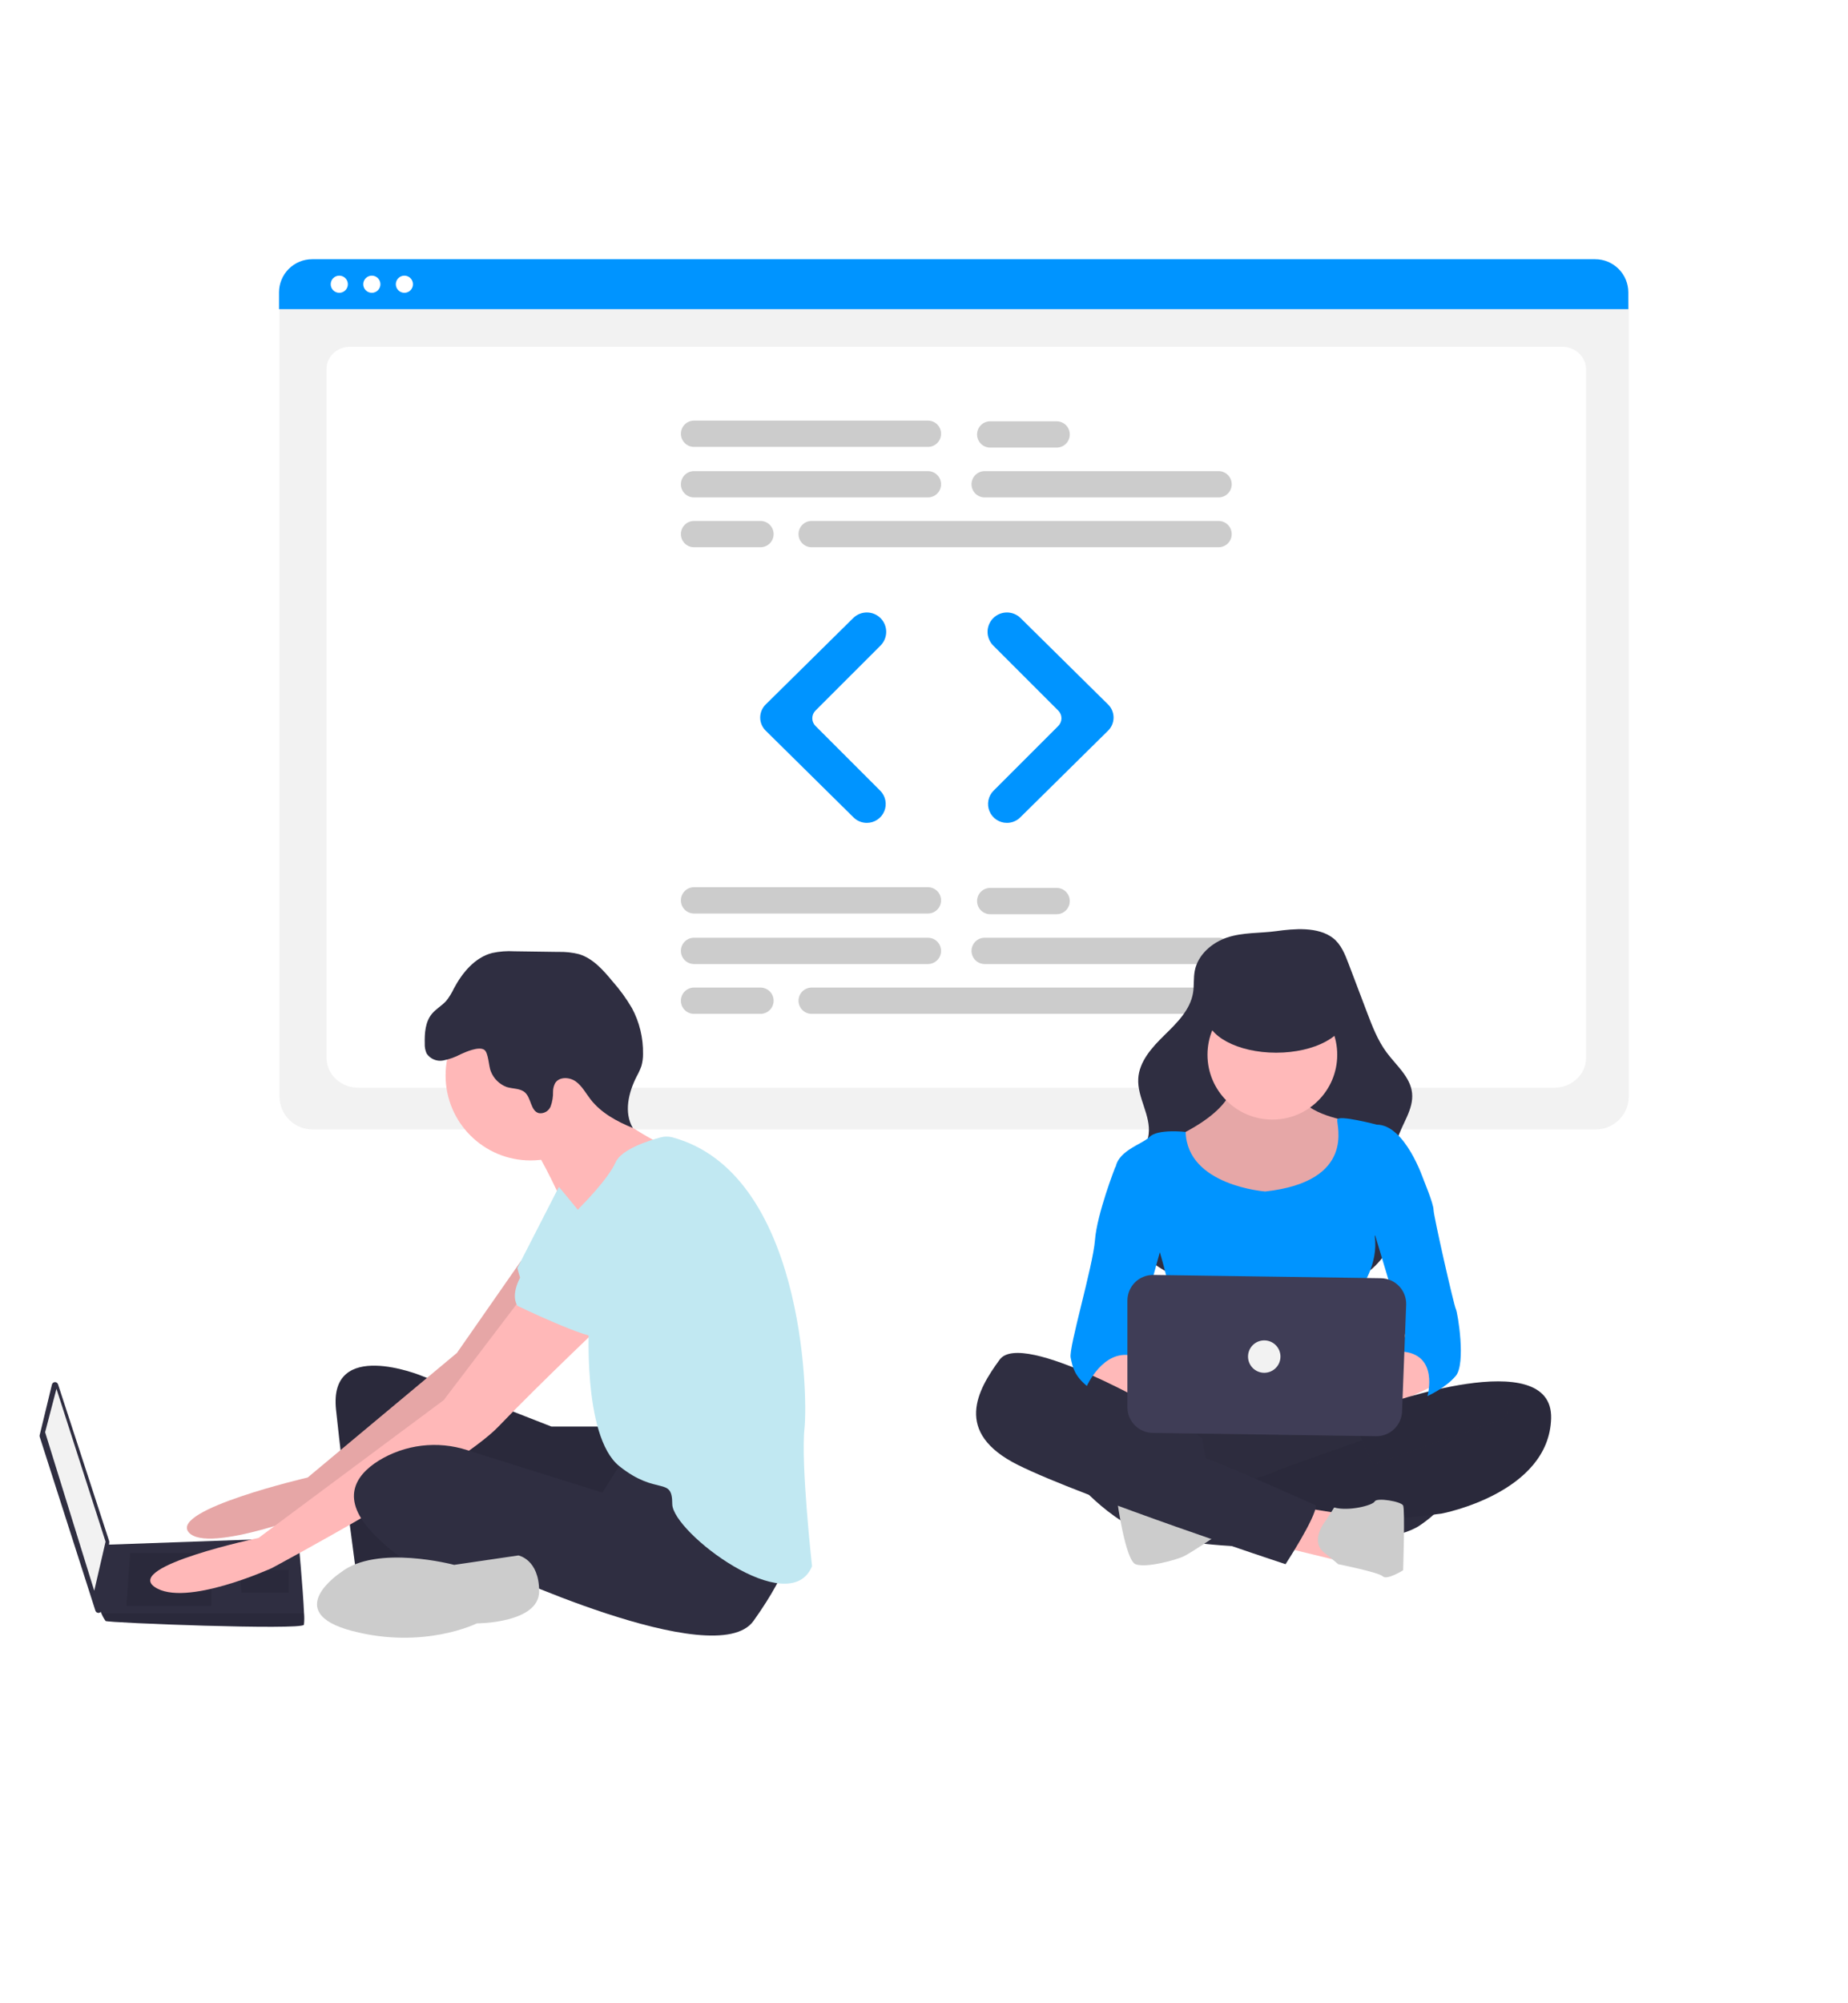 <svg width="695" height="753" viewBox="0 0 695 753" fill="none" xmlns="http://www.w3.org/2000/svg">
<path fill-rule="evenodd" clip-rule="evenodd" d="M440.351 76.499C366.631 60.598 295.689 105.428 230.906 154.049C161.848 205.879 86.384 262.675 73.313 351.972C59.314 447.605 104.322 535.716 165.721 599.359C229.699 665.674 314.061 716.321 403.469 694.194C491.301 672.456 551.223 583.921 592.032 493.852C629.545 411.059 640.847 318.033 611.051 236.047C581.566 154.919 518.709 93.401 440.351 76.499Z" fill="white"/>
<g filter="url(#filter0_d_157_10)">
<path d="M600.133 424.655H117.535C114.24 424.652 111.082 423.342 108.752 421.012C106.423 418.683 105.113 415.525 105.109 412.232V114.695C105.112 112.282 106.072 109.969 107.778 108.262C109.485 106.556 111.798 105.596 114.212 105.593H603.298C605.753 105.596 608.107 106.572 609.843 108.308C611.579 110.044 612.556 112.398 612.559 114.853V412.232C612.555 415.525 611.245 418.683 608.915 421.012C606.586 423.342 603.427 424.652 600.133 424.655V424.655Z" fill="#F2F2F2"/>
</g>
<path d="M584.529 408.969H134.76C128.167 408.969 122.803 403.947 122.803 397.774V138.676C122.803 134.098 126.778 130.373 131.664 130.373H587.479C592.446 130.373 596.487 134.159 596.487 138.813V397.774C596.487 403.947 591.122 408.969 584.529 408.969Z" fill="white"/>
<path d="M612.386 116.244H104.935V109.918C104.94 106.614 106.255 103.446 108.593 101.11C110.931 98.773 114.1 97.46 117.406 97.457H599.915C603.22 97.46 606.39 98.773 608.728 101.109C611.066 103.446 612.381 106.614 612.386 109.918V116.244Z" fill="#0094FF"/>
<path d="M127.598 110.095C129.38 110.095 130.824 108.651 130.824 106.869C130.824 105.088 129.38 103.644 127.598 103.644C125.817 103.644 124.372 105.088 124.372 106.869C124.372 108.651 125.817 110.095 127.598 110.095Z" fill="white"/>
<path d="M139.843 110.095C141.624 110.095 143.068 108.651 143.068 106.869C143.068 105.088 141.624 103.644 139.843 103.644C138.061 103.644 136.617 105.088 136.617 106.869C136.617 108.651 138.061 110.095 139.843 110.095Z" fill="white"/>
<path d="M152.087 110.095C153.868 110.095 155.313 108.651 155.313 106.869C155.313 105.088 153.868 103.644 152.087 103.644C150.305 103.644 148.861 105.088 148.861 106.869C148.861 108.651 150.305 110.095 152.087 110.095Z" fill="white"/>
<path d="M348.975 187.025H261.01C259.698 187.025 258.441 186.505 257.513 185.577C256.586 184.65 256.065 183.393 256.065 182.081C256.065 180.77 256.586 179.513 257.513 178.585C258.441 177.658 259.698 177.137 261.01 177.137H348.975C350.286 177.137 351.544 177.658 352.471 178.585C353.399 179.513 353.92 180.77 353.92 182.081C353.92 183.393 353.399 184.65 352.471 185.577C351.544 186.505 350.286 187.025 348.975 187.025V187.025Z" fill="#CCCCCC"/>
<path d="M458.281 187.025H370.316C369.004 187.025 367.746 186.505 366.819 185.577C365.892 184.65 365.371 183.393 365.371 182.081C365.371 180.77 365.892 179.513 366.819 178.585C367.746 177.658 369.004 177.137 370.316 177.137H458.281C459.592 177.137 460.85 177.658 461.777 178.585C462.704 179.513 463.225 180.77 463.225 182.081C463.225 183.393 462.704 184.65 461.777 185.577C460.85 186.505 459.592 187.025 458.281 187.025V187.025Z" fill="#CCCCCC"/>
<path d="M458.281 205.76H305.253C303.941 205.76 302.684 205.24 301.756 204.312C300.829 203.385 300.308 202.128 300.308 200.816C300.308 199.505 300.829 198.248 301.756 197.32C302.684 196.393 303.941 195.872 305.253 195.872H458.281C459.592 195.872 460.85 196.393 461.777 197.32C462.705 198.248 463.226 199.505 463.226 200.816C463.226 202.128 462.705 203.385 461.777 204.312C460.85 205.24 459.592 205.76 458.281 205.76Z" fill="#CCCCCC"/>
<path d="M348.974 168.03H261.009C259.699 168.028 258.443 167.507 257.517 166.58C256.591 165.653 256.071 164.396 256.071 163.086C256.071 161.776 256.591 160.519 257.517 159.592C258.443 158.665 259.699 158.144 261.009 158.142H348.974C349.624 158.141 350.268 158.268 350.869 158.517C351.469 158.765 352.015 159.129 352.475 159.588C352.935 160.047 353.299 160.592 353.548 161.193C353.797 161.793 353.925 162.436 353.925 163.086C353.925 163.736 353.797 164.379 353.548 164.979C353.299 165.58 352.935 166.125 352.475 166.584C352.015 167.043 351.469 167.407 350.869 167.656C350.268 167.904 349.624 168.031 348.974 168.03V168.03Z" fill="#CCCCCC"/>
<path d="M397.382 168.29H372.398C371.086 168.29 369.829 167.769 368.901 166.842C367.974 165.915 367.453 164.657 367.453 163.346C367.453 162.035 367.974 160.777 368.901 159.85C369.829 158.923 371.086 158.402 372.398 158.402H397.382C398.693 158.402 399.951 158.923 400.878 159.85C401.806 160.777 402.327 162.035 402.327 163.346C402.327 164.657 401.806 165.915 400.878 166.842C399.951 167.769 398.693 168.29 397.382 168.29Z" fill="#CCCCCC"/>
<path d="M285.994 205.76H261.009C259.699 205.759 258.443 205.237 257.517 204.31C256.591 203.383 256.071 202.127 256.071 200.816C256.071 199.506 256.591 198.25 257.517 197.323C258.443 196.396 259.699 195.874 261.009 195.872H285.994C286.643 195.872 287.287 195.999 287.888 196.247C288.488 196.495 289.034 196.859 289.494 197.318C289.954 197.777 290.319 198.323 290.567 198.923C290.816 199.523 290.944 200.167 290.944 200.816C290.944 201.466 290.816 202.11 290.567 202.71C290.319 203.31 289.954 203.855 289.494 204.315C289.034 204.774 288.488 205.138 287.888 205.386C287.287 205.634 286.643 205.761 285.994 205.76Z" fill="#CCCCCC"/>
<path d="M348.975 362.466H261.01C259.698 362.466 258.441 361.945 257.513 361.018C256.586 360.09 256.065 358.833 256.065 357.522C256.065 356.21 256.586 354.953 257.513 354.026C258.441 353.098 259.698 352.578 261.01 352.578H348.975C349.624 352.578 350.267 352.705 350.867 352.954C351.467 353.202 352.012 353.567 352.471 354.026C352.931 354.485 353.295 355.03 353.543 355.63C353.792 356.229 353.92 356.872 353.92 357.522C353.92 358.171 353.792 358.814 353.543 359.414C353.295 360.014 352.931 360.559 352.471 361.018C352.012 361.477 351.467 361.841 350.867 362.089C350.267 362.338 349.624 362.466 348.975 362.466V362.466Z" fill="#CCCCCC"/>
<path d="M458.281 362.466H370.316C369.004 362.466 367.746 361.945 366.819 361.018C365.892 360.09 365.371 358.833 365.371 357.522C365.371 356.21 365.892 354.953 366.819 354.026C367.746 353.098 369.004 352.578 370.316 352.578H458.281C458.93 352.578 459.573 352.705 460.173 352.954C460.773 353.202 461.318 353.567 461.777 354.026C462.236 354.485 462.601 355.03 462.849 355.63C463.098 356.229 463.225 356.872 463.225 357.522C463.225 358.171 463.098 358.814 462.849 359.414C462.601 360.014 462.236 360.559 461.777 361.018C461.318 361.477 460.773 361.841 460.173 362.089C459.573 362.338 458.93 362.466 458.281 362.466V362.466Z" fill="#CCCCCC"/>
<path d="M458.281 381.2H305.253C303.941 381.2 302.684 380.68 301.756 379.752C300.829 378.825 300.308 377.568 300.308 376.256C300.308 374.945 300.829 373.688 301.756 372.76C302.684 371.833 303.941 371.312 305.253 371.312H458.281C458.931 371.312 459.574 371.439 460.175 371.687C460.776 371.935 461.321 372.299 461.781 372.758C462.241 373.217 462.606 373.763 462.855 374.363C463.104 374.963 463.232 375.607 463.232 376.256C463.232 376.906 463.104 377.55 462.855 378.15C462.606 378.75 462.241 379.295 461.781 379.755C461.321 380.214 460.776 380.578 460.175 380.826C459.574 381.074 458.931 381.201 458.281 381.2Z" fill="#CCCCCC"/>
<path d="M348.975 343.47H261.01C259.698 343.47 258.441 342.949 257.513 342.022C256.586 341.095 256.065 339.837 256.065 338.526C256.065 337.215 256.586 335.957 257.513 335.03C258.441 334.103 259.698 333.582 261.01 333.582H348.975C350.286 333.582 351.544 334.103 352.471 335.03C353.399 335.957 353.92 337.215 353.92 338.526C353.92 339.837 353.399 341.095 352.471 342.022C351.544 342.949 350.286 343.47 348.975 343.47Z" fill="#CCCCCC"/>
<path d="M397.382 343.731H372.398C371.086 343.731 369.829 343.21 368.901 342.283C367.974 341.356 367.453 340.098 367.453 338.787C367.453 337.476 367.974 336.218 368.901 335.291C369.829 334.364 371.086 333.843 372.398 333.843H397.382C398.693 333.843 399.951 334.364 400.878 335.291C401.806 336.218 402.327 337.476 402.327 338.787C402.327 340.098 401.806 341.356 400.878 342.283C399.951 343.21 398.693 343.731 397.382 343.731V343.731Z" fill="#CCCCCC"/>
<path d="M285.994 381.2H261.01C259.698 381.2 258.441 380.68 257.513 379.752C256.586 378.825 256.065 377.568 256.065 376.256C256.065 374.945 256.586 373.688 257.513 372.76C258.441 371.833 259.698 371.312 261.01 371.312H285.994C286.644 371.312 287.287 371.439 287.888 371.687C288.489 371.935 289.035 372.299 289.494 372.758C289.954 373.217 290.319 373.763 290.568 374.363C290.817 374.963 290.945 375.607 290.945 376.256C290.945 376.906 290.817 377.55 290.568 378.15C290.319 378.75 289.954 379.295 289.494 379.755C289.035 380.214 288.489 380.578 287.888 380.826C287.287 381.074 286.644 381.201 285.994 381.2Z" fill="#CCCCCC"/>
<path d="M326.001 309.387C324.134 309.391 322.341 308.658 321.013 307.346L287.947 274.699C287.297 274.058 286.782 273.294 286.43 272.452C286.078 271.611 285.897 270.708 285.897 269.795C285.897 268.883 286.078 267.98 286.43 267.139C286.782 266.297 287.297 265.533 287.947 264.892L320.879 232.376C322.251 231.028 324.1 230.275 326.023 230.282C327.947 230.288 329.79 231.052 331.154 232.409C332.519 233.776 333.285 235.629 333.285 237.561C333.285 239.493 332.519 241.346 331.154 242.714L306.682 267.183C305.92 267.947 305.492 268.982 305.492 270.062C305.492 271.141 305.92 272.176 306.682 272.94L331.021 297.276C332.015 298.268 332.692 299.533 332.967 300.91C333.241 302.287 333.101 303.714 332.563 305.011C332.026 306.308 331.115 307.416 329.947 308.195C328.778 308.974 327.405 309.389 326.001 309.387V309.387Z" fill="#0094FF"/>
<path d="M378.69 309.387C377.286 309.389 375.912 308.974 374.744 308.195C373.576 307.416 372.665 306.308 372.128 305.011C371.59 303.714 371.45 302.287 371.724 300.91C371.999 299.533 372.676 298.268 373.67 297.276L398.009 272.941C398.771 272.176 399.199 271.141 399.199 270.062C399.199 268.982 398.771 267.947 398.009 267.183L373.537 242.714C372.86 242.038 372.323 241.234 371.957 240.35C371.591 239.466 371.402 238.518 371.402 237.561C371.402 236.604 371.591 235.657 371.957 234.773C372.323 233.889 372.86 233.085 373.537 232.409V232.409C374.9 231.052 376.744 230.288 378.668 230.282C380.591 230.275 382.44 231.028 383.812 232.376L416.744 264.892C417.394 265.533 417.909 266.297 418.261 267.139C418.612 267.98 418.794 268.883 418.794 269.796C418.794 270.708 418.612 271.611 418.261 272.453C417.909 273.294 417.394 274.058 416.744 274.699L383.678 307.347C382.349 308.658 380.557 309.391 378.69 309.387Z" fill="#0094FF"/>
<path d="M461.49 352.498C455.737 354.439 450.526 358.977 449.348 364.927C448.802 367.685 449.136 370.552 448.677 373.326C447.611 379.759 442.556 384.672 437.894 389.235C433.231 393.798 428.416 399.101 428.076 405.612C427.704 412.742 432.88 419.422 431.984 426.506C430.944 434.735 422.242 440.068 420.091 448.08C418.655 453.43 420.415 459.193 423.31 463.916C428.829 472.918 438.261 479.029 448.306 482.305C458.351 485.581 469.049 486.27 479.615 486.381C492.48 486.515 506.449 485.412 516.115 476.93C521.637 472.042 525.104 465.249 525.822 457.914C526.741 448.09 522.636 437.938 525.467 428.484C527.249 422.535 531.718 417.101 531.051 410.927C530.399 404.89 525.121 400.611 521.5 395.734C518.119 391.181 516.067 385.803 514.057 380.502L507.177 362.362C505.825 358.796 504.34 355.046 501.326 352.705C495.683 348.324 486.611 349.185 480.013 350.088C473.893 350.927 467.376 350.512 461.49 352.498Z" fill="#2F2E41"/>
<path d="M463.644 405.338C463.644 405.338 466.694 415.239 443.821 426.663C420.949 438.087 446.109 450.272 446.109 450.272L472.794 456.365C472.794 456.365 500.241 452.557 503.291 447.988C506.34 443.418 511.677 428.186 510.152 425.901C509.011 424.275 507.736 422.746 506.34 421.332C506.34 421.332 488.042 418.285 488.804 409.908C489.567 401.53 463.644 405.338 463.644 405.338Z" fill="#FFB9B9"/>
<path opacity="0.1" d="M463.644 405.338C463.644 405.338 466.694 415.239 443.821 426.663C420.949 438.087 446.109 450.272 446.109 450.272L472.794 456.365C472.794 456.365 500.241 452.557 503.291 447.988C506.34 443.418 511.677 428.186 510.152 425.901C509.011 424.275 507.736 422.746 506.34 421.332C506.34 421.332 488.042 418.285 488.804 409.908C489.567 401.53 463.644 405.338 463.644 405.338Z" fill="black"/>
<path d="M478.511 420.951C491.986 420.951 502.909 410.04 502.909 396.58C502.909 383.121 491.986 372.209 478.511 372.209C465.037 372.209 454.114 383.121 454.114 396.58C454.114 410.04 465.037 420.951 478.511 420.951Z" fill="#FFB9B9"/>
<path d="M475.842 447.987C475.842 447.987 446.46 445.841 445.903 425.589C445.903 425.589 435.434 424.378 432.384 427.424C429.334 430.47 419.423 432.755 419.423 440.371C419.423 447.987 436.196 470.835 436.196 470.835C436.196 470.835 445.345 501.299 441.533 506.63C437.721 511.961 436.959 525.67 436.959 525.67C436.959 525.67 475.08 522.623 481.179 525.67C487.279 528.716 511.676 528.716 513.201 525.67C514.726 522.623 511.676 484.544 511.676 484.544C511.676 484.544 518.538 475.404 517.013 464.742L535.311 443.418C535.311 443.418 528.45 422.855 517.776 422.855C517.776 422.855 503.29 419.047 502.908 420.951C502.527 422.855 510.151 444.179 475.842 447.987Z" fill="#0094FF"/>
<path d="M407.225 515.008C407.225 515.008 414.087 525.67 431.623 527.955C449.159 530.24 452.209 524.147 450.684 522.624C449.159 521.101 430.861 514.246 430.861 514.246L420.187 505.869L407.225 515.008Z" fill="#FFB9B9"/>
<path d="M532.261 505.869L512.438 517.293C512.438 517.293 486.516 515.769 496.427 523.385C506.339 531.001 524.637 527.955 524.637 527.955L542.173 519.577L532.261 505.869Z" fill="#FFB9B9"/>
<path d="M433.148 525.67C433.148 525.67 414.85 570.604 436.961 577.459C459.071 584.313 520.065 582.79 533.788 573.651C547.512 564.511 551.324 552.326 549.037 548.518C546.75 544.71 531.501 534.048 520.827 533.286C510.153 532.524 433.148 525.67 433.148 525.67Z" fill="#2F2E41"/>
<path opacity="0.05" d="M433.148 525.67C433.148 525.67 414.85 570.604 436.961 577.459C459.071 584.313 520.065 582.79 533.788 573.651C547.512 564.511 551.324 552.326 549.037 548.518C546.75 544.71 531.501 534.048 520.827 533.286C510.153 532.524 433.148 525.67 433.148 525.67Z" fill="black"/>
<path d="M519.521 528.462C519.521 528.462 584.108 505.107 583.346 533.286C582.583 561.465 542.175 569.081 542.175 569.081L529.976 570.605L462.883 572.889C462.883 572.889 465.17 560.704 459.833 559.181C459.833 559.181 477.369 554.611 478.131 553.849C478.894 553.088 522.352 537.856 525.401 537.094C528.451 536.333 537.6 530.24 544.462 531.002C544.462 531.002 552.086 524.909 560.473 526.432L536.838 527.955L519.521 528.462Z" fill="#2F2E41"/>
<path opacity="0.1" d="M519.521 528.462C519.521 528.462 584.108 505.107 583.346 533.286C582.583 561.465 542.175 569.081 542.175 569.081L529.976 570.605L462.883 572.889C462.883 572.889 465.17 560.704 459.833 559.181C459.833 559.181 477.369 554.611 478.131 553.849C478.894 553.088 522.352 537.856 525.401 537.094C528.451 536.333 537.6 530.24 544.462 531.002C544.462 531.002 552.086 524.909 560.473 526.432L536.838 527.955L519.521 528.462Z" fill="black"/>
<path d="M508.109 532.244L516.252 550.803L565.809 533.286L569.622 523.386L556.66 521.1L530.602 525.671L519.301 528.717L508.109 532.244Z" fill="#2F2E41"/>
<path opacity="0.1" d="M508.109 532.244L516.252 550.803L565.809 533.286L569.622 523.386L556.66 521.1L530.602 525.671L519.301 528.717L508.109 532.244Z" fill="black"/>
<path d="M402.65 554.611C402.65 554.611 417.137 572.889 433.91 577.458C450.683 582.028 459.832 575.935 459.832 575.935L454.495 554.611L452.208 540.902L442.297 534.048L422.474 524.908L398.838 517.292C398.838 517.292 388.927 515.769 388.927 517.292C388.927 518.816 398.076 541.663 398.076 541.663L402.65 554.611Z" fill="#2F2E41"/>
<path d="M420.185 564.511C420.185 564.511 423.235 586.597 427.047 588.121C430.859 589.644 442.296 586.597 445.345 585.074C448.395 583.551 458.761 576.523 458.761 576.523C458.761 576.523 422.473 562.988 420.185 564.511Z" fill="#CCCCCC"/>
<path d="M489.568 566.796L504.054 569.081L502.528 586.597L482.323 581.695L489.568 566.796Z" fill="#FFB9B9"/>
<path d="M498.642 571.671C498.642 571.671 491.853 579.744 498.715 584.313L503.29 588.121C503.29 588.121 518.538 591.167 520.063 592.691C521.588 594.214 527.687 590.406 527.687 590.406C527.687 590.406 528.45 567.558 527.687 566.035C526.925 564.512 517.776 562.989 517.013 564.512C516.251 566.035 507.102 568.32 501.765 566.797L498.642 571.671Z" fill="#CCCCCC"/>
<path d="M437.721 531.001C437.721 531.001 384.352 499.776 375.965 511.2C367.578 522.623 358.429 538.617 382.827 550.802C407.224 562.988 483.467 588.121 483.467 588.121C483.467 588.121 494.903 570.604 494.903 566.034C494.903 566.034 454.495 547.756 447.633 546.233C440.771 544.71 413.324 527.193 409.512 525.67C405.7 524.147 400.363 519.577 400.363 519.577L437.721 531.001Z" fill="#2F2E41"/>
<path d="M422.474 436.563L419.424 438.848C419.424 438.848 412.562 456.365 411.8 466.265C411.037 476.166 401.888 506.63 402.651 510.438C403.413 514.246 404.176 517.292 408.75 521.1C408.75 521.1 414.85 507.392 425.523 509.676L438.485 462.457L422.474 436.563Z" fill="#0094FF"/>
<path d="M529.213 436.563L535.312 443.418C535.312 443.418 539.124 452.557 539.124 454.842C539.124 457.126 546.748 490.636 547.511 492.16C548.273 493.683 551.323 512.723 547.511 517.292C543.699 521.862 536.837 524.908 536.837 524.908C536.837 524.908 541.412 508.915 526.925 508.153L528.45 502.06L514.727 456.365L529.213 436.563Z" fill="#0094FF"/>
<path d="M423.998 488.998V529.114C423.998 531.647 424.996 534.079 426.776 535.883C428.556 537.688 430.975 538.72 433.51 538.758L517.497 540C520.018 540.038 522.453 539.089 524.283 537.356C526.112 535.623 527.191 533.244 527.288 530.727L528.833 490.607C528.882 489.322 528.674 488.04 528.22 486.836C527.766 485.633 527.076 484.532 526.19 483.599C525.304 482.666 524.24 481.919 523.061 481.403C521.882 480.887 520.612 480.611 519.324 480.592L433.793 479.354C432.514 479.336 431.243 479.571 430.056 480.048C428.868 480.524 427.787 481.231 426.876 482.129C425.964 483.026 425.241 484.096 424.747 485.275C424.253 486.454 423.998 487.72 423.998 488.998V488.998Z" fill="#3F3D56"/>
<path d="M479.942 395.799C494.446 395.799 506.204 389.475 506.204 381.673C506.204 373.872 494.446 367.548 479.942 367.548C465.438 367.548 453.681 373.872 453.681 381.673C453.681 389.475 465.438 395.799 479.942 395.799Z" fill="#2F2E41"/>
<path d="M475.461 516.15C478.829 516.15 481.56 513.422 481.56 510.057C481.56 506.693 478.829 503.965 475.461 503.965C472.092 503.965 469.361 506.693 469.361 510.057C469.361 513.422 472.092 516.15 475.461 516.15Z" fill="#F2F2F2"/>
<path d="M19.535 520.569L14.918 539.592C14.867 539.804 14.875 540.026 14.941 540.234L35.883 605.606C35.966 605.865 36.136 606.088 36.363 606.237C36.59 606.386 36.862 606.453 37.133 606.427C37.404 606.4 37.657 606.281 37.851 606.09C38.045 605.9 38.167 605.648 38.198 605.378L41.095 579.912C41.114 579.742 41.097 579.571 41.044 579.409L21.822 520.48C21.741 520.234 21.583 520.021 21.371 519.874C21.158 519.726 20.903 519.651 20.645 519.661C20.386 519.671 20.138 519.765 19.937 519.929C19.737 520.093 19.596 520.317 19.535 520.569V520.569Z" fill="#2F2E41"/>
<path d="M21.233 522.175L16.969 538.496L35.441 598.105L39.703 579.655L21.233 522.175Z" fill="#F2F2F2"/>
<path d="M114.295 610.878C113.585 613.007 40.413 610.169 39.703 609.459C39.083 608.57 38.559 607.619 38.14 606.62C37.472 605.201 36.861 603.782 36.861 603.782L39.703 580.804L112.164 578.235C112.164 578.235 113.975 597.708 114.345 606.62C114.471 608.038 114.454 609.464 114.295 610.878V610.878Z" fill="#2F2E41"/>
<path opacity="0.1" d="M48.938 583.912L47.518 603.782H79.486V583.912H48.938Z" fill="black"/>
<path opacity="0.1" d="M90.141 590.299L89.951 590.262L90.851 598.815H108.611V590.299H90.141Z" fill="black"/>
<path opacity="0.1" d="M114.295 610.878C113.585 613.007 40.413 610.169 39.703 609.459C39.083 608.57 38.56 607.619 38.14 606.62H114.345C114.471 608.038 114.454 609.464 114.295 610.878V610.878Z" fill="black"/>
<path d="M227.25 536.367H207.359L158.341 517.207C158.341 517.207 123.531 503.015 126.373 529.981C129.215 556.947 134.187 593.138 134.187 593.138C134.187 593.138 149.816 586.041 158.341 588.17C166.866 590.299 161.183 544.883 161.183 544.883C161.183 544.883 230.802 578.235 237.196 573.978C243.589 569.72 245.01 539.916 245.01 539.916L227.25 536.367Z" fill="#2F2E41"/>
<path opacity="0.1" d="M227.25 536.367H207.359L158.341 517.207C158.341 517.207 123.531 503.015 126.373 529.981C129.215 556.947 134.187 593.138 134.187 593.138C134.187 593.138 149.816 586.041 158.341 588.17C166.866 590.299 161.183 544.883 161.183 544.883C161.183 544.883 230.802 578.235 237.196 573.978C243.589 569.72 245.01 539.916 245.01 539.916L227.25 536.367Z" fill="black"/>
<path d="M195.91 474.143L171.838 508.692L115.716 555.527C115.716 555.527 63.856 567.591 70.96 576.106C78.064 584.622 121.399 567.591 121.399 567.591C121.399 567.591 186.046 520.755 188.177 517.207C190.308 513.659 213.751 480.306 213.751 480.306L195.91 474.143Z" fill="#FFB8B8"/>
<path opacity="0.1" d="M195.91 474.143L171.838 508.692L115.716 555.527C115.716 555.527 63.856 567.591 70.96 576.106C78.064 584.622 121.399 567.591 121.399 567.591C121.399 567.591 186.046 520.755 188.177 517.207C190.308 513.659 213.751 480.306 213.751 480.306L195.91 474.143Z" fill="black"/>
<path d="M199.544 436.309C181.888 436.309 167.576 422.012 167.576 404.376C167.576 386.74 181.888 372.443 199.544 372.443C217.199 372.443 231.512 386.74 231.512 404.376C231.512 422.012 217.199 436.309 199.544 436.309Z" fill="#FFB8B8"/>
<path d="M201.674 432.762C201.674 432.762 212.33 451.212 214.461 461.147C216.592 471.082 246.429 441.277 246.429 441.277L250.336 430.988C250.336 430.988 222.275 417.86 224.406 407.215C226.538 396.571 201.674 432.762 201.674 432.762Z" fill="#FFB8B8"/>
<path d="M210.199 446.244L194.57 476.758C194.57 476.758 198.122 491.661 203.805 493.08C209.489 494.499 233.642 474.63 233.642 474.63L210.199 446.244Z" fill="#C1E8F2"/>
<path d="M195.992 488.113L166.865 526.432L97.246 578.235C97.246 578.235 46.807 588.88 58.174 596.686C69.54 604.492 102.219 589.589 102.219 589.589C102.219 589.589 172.549 551.979 187.467 536.367C202.385 520.755 230.091 494.499 230.091 494.499L195.992 488.113Z" fill="#FFB8B8"/>
<path d="M235.062 547.721L226.538 561.204L175.661 545.216C170.149 543.436 164.317 542.873 158.566 543.566C152.816 544.259 147.284 546.192 142.355 549.229C133.475 554.818 127.792 563.688 140.579 576.816C166.153 603.073 183.203 588.88 183.203 588.88C183.203 588.88 269.162 629.329 283.37 609.459C297.578 589.589 298.288 579.655 298.288 579.655C298.288 579.655 243.587 545.593 235.062 547.721Z" fill="#2F2E41"/>
<path d="M128.17 591.212C128.17 591.212 105.437 606.114 132.432 613.21C159.428 620.306 179.319 610.372 179.319 610.372C179.319 610.372 202.762 610.372 202.762 598.308C202.762 586.244 194.948 584.825 194.948 584.825L170.794 588.373C170.794 588.373 141.668 580.567 128.17 591.212Z" fill="#CCCCCC"/>
<path d="M173.317 396.344C171.217 397.473 168.959 398.281 166.618 398.741C165.442 398.951 164.23 398.813 163.132 398.343C162.034 397.873 161.098 397.092 160.439 396.096C159.917 394.917 159.676 393.631 159.738 392.342C159.652 388.446 159.934 384.233 162.406 381.217C163.98 379.298 166.276 378.088 167.905 376.216C168.999 374.813 169.931 373.291 170.684 371.679C173.851 365.737 178.541 360.027 185.058 358.314C187.813 357.722 190.635 357.507 193.448 357.673L209.86 357.904C212.518 357.819 215.176 358.104 217.755 358.753C223.037 360.348 226.884 364.786 230.406 369.029C233.141 372.123 235.571 375.473 237.662 379.032C240.498 384.315 241.932 390.236 241.827 396.23C241.849 397.767 241.65 399.299 241.237 400.78C240.754 402.138 240.154 403.453 239.446 404.709C236.369 410.747 234.541 418.29 238.007 424.115C231.986 421.658 226.029 418.437 222.057 413.292C220.28 410.99 218.887 408.296 216.519 406.607C214.151 404.918 210.292 404.772 208.773 407.251C208.251 408.253 207.982 409.368 207.99 410.499C208.038 412.366 207.733 414.225 207.092 415.98C206.748 416.849 206.118 417.574 205.306 418.037C204.494 418.5 203.549 418.672 202.625 418.526C199.532 417.656 199.828 412.914 197.446 410.76C195.637 409.124 192.846 409.437 190.521 408.694C189.189 408.188 187.977 407.411 186.962 406.412C185.946 405.413 185.15 404.214 184.623 402.891C183.743 400.92 183.756 395.76 182.091 394.692C180.002 393.353 175.253 395.482 173.317 396.344Z" fill="#2F2E41"/>
<path d="M252.875 427.622C251.437 427.238 249.923 427.242 248.487 427.633C243.927 428.856 233.704 432.093 231.512 437.02C228.67 443.406 218.725 453.341 218.725 453.341C218.725 453.341 205.227 466.824 208.069 476.049C210.91 485.274 221.566 495.919 221.566 495.919C221.566 495.919 218.725 539.916 232.933 551.27C247.141 562.624 252.824 554.818 252.824 565.462C252.824 576.107 296.869 609.459 305.394 588.88C305.394 588.88 301.132 550.56 302.552 537.077C303.953 523.789 301.903 440.88 252.875 427.622Z" fill="#C1E8F2"/>
<path d="M230.09 445.536C230.09 445.536 186.756 477.469 194.57 490.952C194.57 490.952 220.855 503.725 226.538 503.016C232.222 502.306 254.244 477.469 259.927 475.34C265.611 473.211 268.452 434.891 230.09 445.536Z" fill="#C1E8F2"/>
<defs>
<filter id="filter0_d_157_10" x="97.109" y="97.593" width="523.45" height="335.062" filterUnits="userSpaceOnUse" color-interpolation-filters="sRGB">
<feFlood flood-opacity="0" result="BackgroundImageFix"/>
<feColorMatrix in="SourceAlpha" type="matrix" values="0 0 0 0 0 0 0 0 0 0 0 0 0 0 0 0 0 0 127 0" result="hardAlpha"/>
<feOffset/>
<feGaussianBlur stdDeviation="4"/>
<feColorMatrix type="matrix" values="0 0 0 0 0 0 0 0 0 0 0 0 0 0 0 0 0 0 0.19 0"/>
<feBlend mode="normal" in2="BackgroundImageFix" result="effect1_dropShadow_157_10"/>
<feBlend mode="normal" in="SourceGraphic" in2="effect1_dropShadow_157_10" result="shape"/>
</filter>
</defs>
</svg>
